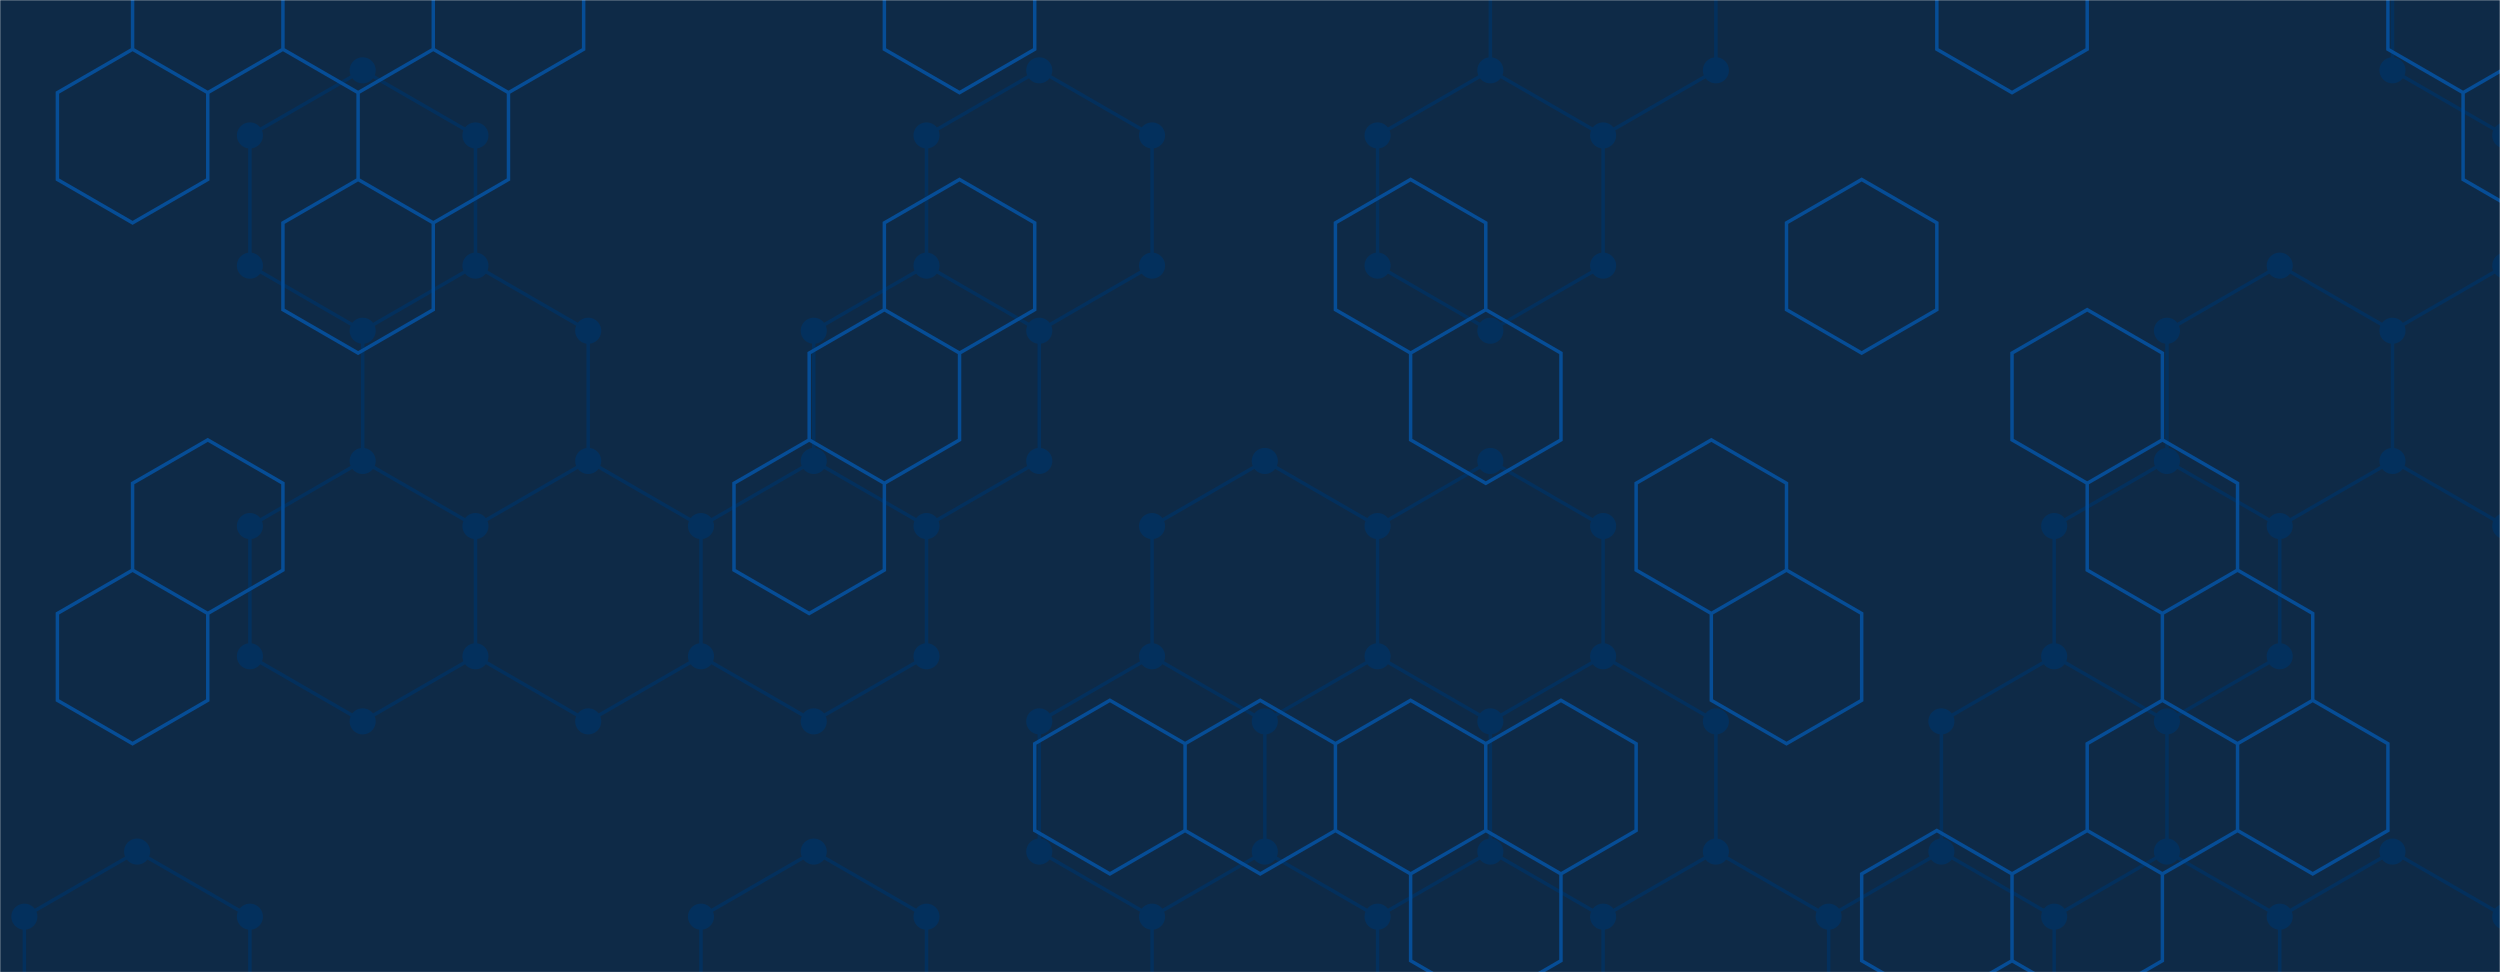 <svg xmlns="http://www.w3.org/2000/svg" version="1.1" xmlns:xlink="http://www.w3.org/1999/xlink" xmlns:svgjs="http://svgjs.com/svgjs" width="1440" height="560" preserveAspectRatio="none" viewBox="0 0 1440 560"><g mask="url(&quot;#SvgjsMask1217&quot;)" fill="none"><rect width="1440" height="560" x="0" y="0" fill="#0e2a47"></rect><path d="M78.99 490.51L143.95 528.01L143.95 603.01L78.99 640.51L14.04 603.01L14.04 528.01zM208.9 40.51L273.86 78.01L273.86 153.01L208.9 190.51L143.95 153.01L143.95 78.01zM208.9 265.51L273.86 303.01L273.86 378.01L208.9 415.51L143.95 378.01L143.95 303.01zM273.86 153.01L338.81 190.51L338.81 265.51L273.86 303.01L208.9 265.51L208.9 190.51zM338.81 265.51L403.76 303.01L403.76 378.01L338.81 415.51L273.86 378.01L273.86 303.01zM468.72 265.51L533.67 303.01L533.67 378.01L468.72 415.51L403.76 378.01L403.76 303.01zM468.72 490.51L533.67 528.01L533.67 603.01L468.72 640.51L403.76 603.01L403.76 528.01zM598.62 40.51L663.58 78.01L663.58 153.01L598.62 190.51L533.67 153.01L533.67 78.01zM533.67 153.01L598.62 190.51L598.62 265.51L533.67 303.01L468.72 265.51L468.72 190.51zM728.53 265.51L793.49 303.01L793.49 378.01L728.53 415.51L663.58 378.01L663.58 303.01zM663.58 378.01L728.53 415.51L728.53 490.51L663.58 528.01L598.62 490.51L598.62 415.51zM728.53 490.51L793.49 528.01L793.49 603.01L728.53 640.51L663.58 603.01L663.58 528.01zM858.44 40.51L923.39 78.01L923.39 153.01L858.44 190.51L793.48 153.01L793.48 78.01zM858.44 265.51L923.39 303.01L923.39 378.01L858.44 415.51L793.48 378.01L793.48 303.01zM858.44 490.51L923.39 528.01L923.39 603.01L858.44 640.51L793.48 603.01L793.48 528.01zM923.39 -71.99L988.35 -34.49L988.35 40.51L923.39 78.01L858.44 40.51L858.44 -34.49zM923.39 378.01L988.35 415.51L988.35 490.51L923.39 528.01L858.44 490.51L858.44 415.51zM988.35 490.51L1053.3 528.01L1053.3 603.01L988.35 640.51L923.39 603.01L923.39 528.01zM1118.25 490.51L1183.21 528.01L1183.21 603.01L1118.25 640.51L1053.3 603.01L1053.3 528.01zM1248.16 265.51L1313.11 303.01L1313.11 378.01L1248.16 415.51L1183.21 378.01L1183.21 303.01zM1183.21 378.01L1248.16 415.51L1248.16 490.51L1183.21 528.01L1118.25 490.51L1118.25 415.51zM1248.16 490.51L1313.11 528.01L1313.11 603.01L1248.16 640.51L1183.21 603.01L1183.21 528.01zM1313.12 153.01L1378.07 190.51L1378.07 265.51L1313.12 303.01L1248.16 265.51L1248.16 190.51zM1378.07 490.51L1443.02 528.01L1443.02 603.01L1378.07 640.51L1313.12 603.01L1313.12 528.01zM1443.02 -71.99L1507.98 -34.49L1507.98 40.51L1443.02 78.01L1378.07 40.51L1378.07 -34.49zM1443.02 153.01L1507.98 190.51L1507.98 265.51L1443.02 303.01L1378.07 265.51L1378.07 190.51z" stroke="#03305d" stroke-width="2"></path><path d="M71.49 490.51 a7.5 7.5 0 1 0 15 0 a7.5 7.5 0 1 0 -15 0zM136.45 528.01 a7.5 7.5 0 1 0 15 0 a7.5 7.5 0 1 0 -15 0zM136.45 603.01 a7.5 7.5 0 1 0 15 0 a7.5 7.5 0 1 0 -15 0zM71.49 640.51 a7.5 7.5 0 1 0 15 0 a7.5 7.5 0 1 0 -15 0zM6.54 603.01 a7.5 7.5 0 1 0 15 0 a7.5 7.5 0 1 0 -15 0zM6.54 528.01 a7.5 7.5 0 1 0 15 0 a7.5 7.5 0 1 0 -15 0zM201.4 40.51 a7.5 7.5 0 1 0 15 0 a7.5 7.5 0 1 0 -15 0zM266.36 78.01 a7.5 7.5 0 1 0 15 0 a7.5 7.5 0 1 0 -15 0zM266.36 153.01 a7.5 7.5 0 1 0 15 0 a7.5 7.5 0 1 0 -15 0zM201.4 190.51 a7.5 7.5 0 1 0 15 0 a7.5 7.5 0 1 0 -15 0zM136.45 153.01 a7.5 7.5 0 1 0 15 0 a7.5 7.5 0 1 0 -15 0zM136.45 78.01 a7.5 7.5 0 1 0 15 0 a7.5 7.5 0 1 0 -15 0zM201.4 265.51 a7.5 7.5 0 1 0 15 0 a7.5 7.5 0 1 0 -15 0zM266.36 303.01 a7.5 7.5 0 1 0 15 0 a7.5 7.5 0 1 0 -15 0zM266.36 378.01 a7.5 7.5 0 1 0 15 0 a7.5 7.5 0 1 0 -15 0zM201.4 415.51 a7.5 7.5 0 1 0 15 0 a7.5 7.5 0 1 0 -15 0zM136.45 378.01 a7.5 7.5 0 1 0 15 0 a7.5 7.5 0 1 0 -15 0zM136.45 303.01 a7.5 7.5 0 1 0 15 0 a7.5 7.5 0 1 0 -15 0zM331.31 190.51 a7.5 7.5 0 1 0 15 0 a7.5 7.5 0 1 0 -15 0zM331.31 265.51 a7.5 7.5 0 1 0 15 0 a7.5 7.5 0 1 0 -15 0zM396.26 303.01 a7.5 7.5 0 1 0 15 0 a7.5 7.5 0 1 0 -15 0zM396.26 378.01 a7.5 7.5 0 1 0 15 0 a7.5 7.5 0 1 0 -15 0zM331.31 415.51 a7.5 7.5 0 1 0 15 0 a7.5 7.5 0 1 0 -15 0zM461.22 265.51 a7.5 7.5 0 1 0 15 0 a7.5 7.5 0 1 0 -15 0zM526.17 303.01 a7.5 7.5 0 1 0 15 0 a7.5 7.5 0 1 0 -15 0zM526.17 378.01 a7.5 7.5 0 1 0 15 0 a7.5 7.5 0 1 0 -15 0zM461.22 415.51 a7.5 7.5 0 1 0 15 0 a7.5 7.5 0 1 0 -15 0zM461.22 490.51 a7.5 7.5 0 1 0 15 0 a7.5 7.5 0 1 0 -15 0zM526.17 528.01 a7.5 7.5 0 1 0 15 0 a7.5 7.5 0 1 0 -15 0zM526.17 603.01 a7.5 7.5 0 1 0 15 0 a7.5 7.5 0 1 0 -15 0zM461.22 640.51 a7.5 7.5 0 1 0 15 0 a7.5 7.5 0 1 0 -15 0zM396.26 603.01 a7.5 7.5 0 1 0 15 0 a7.5 7.5 0 1 0 -15 0zM396.26 528.01 a7.5 7.5 0 1 0 15 0 a7.5 7.5 0 1 0 -15 0zM591.12 40.51 a7.5 7.5 0 1 0 15 0 a7.5 7.5 0 1 0 -15 0zM656.08 78.01 a7.5 7.5 0 1 0 15 0 a7.5 7.5 0 1 0 -15 0zM656.08 153.01 a7.5 7.5 0 1 0 15 0 a7.5 7.5 0 1 0 -15 0zM591.12 190.51 a7.5 7.5 0 1 0 15 0 a7.5 7.5 0 1 0 -15 0zM526.17 153.01 a7.5 7.5 0 1 0 15 0 a7.5 7.5 0 1 0 -15 0zM526.17 78.01 a7.5 7.5 0 1 0 15 0 a7.5 7.5 0 1 0 -15 0zM591.12 265.51 a7.5 7.5 0 1 0 15 0 a7.5 7.5 0 1 0 -15 0zM461.22 190.51 a7.5 7.5 0 1 0 15 0 a7.5 7.5 0 1 0 -15 0zM721.03 265.51 a7.5 7.5 0 1 0 15 0 a7.5 7.5 0 1 0 -15 0zM785.99 303.01 a7.5 7.5 0 1 0 15 0 a7.5 7.5 0 1 0 -15 0zM785.99 378.01 a7.5 7.5 0 1 0 15 0 a7.5 7.5 0 1 0 -15 0zM721.03 415.51 a7.5 7.5 0 1 0 15 0 a7.5 7.5 0 1 0 -15 0zM656.08 378.01 a7.5 7.5 0 1 0 15 0 a7.5 7.5 0 1 0 -15 0zM656.08 303.01 a7.5 7.5 0 1 0 15 0 a7.5 7.5 0 1 0 -15 0zM721.03 490.51 a7.5 7.5 0 1 0 15 0 a7.5 7.5 0 1 0 -15 0zM656.08 528.01 a7.5 7.5 0 1 0 15 0 a7.5 7.5 0 1 0 -15 0zM591.12 490.51 a7.5 7.5 0 1 0 15 0 a7.5 7.5 0 1 0 -15 0zM591.12 415.51 a7.5 7.5 0 1 0 15 0 a7.5 7.5 0 1 0 -15 0zM785.99 528.01 a7.5 7.5 0 1 0 15 0 a7.5 7.5 0 1 0 -15 0zM785.99 603.01 a7.5 7.5 0 1 0 15 0 a7.5 7.5 0 1 0 -15 0zM721.03 640.51 a7.5 7.5 0 1 0 15 0 a7.5 7.5 0 1 0 -15 0zM656.08 603.01 a7.5 7.5 0 1 0 15 0 a7.5 7.5 0 1 0 -15 0zM850.94 40.51 a7.5 7.5 0 1 0 15 0 a7.5 7.5 0 1 0 -15 0zM915.89 78.01 a7.5 7.5 0 1 0 15 0 a7.5 7.5 0 1 0 -15 0zM915.89 153.01 a7.5 7.5 0 1 0 15 0 a7.5 7.5 0 1 0 -15 0zM850.94 190.51 a7.5 7.5 0 1 0 15 0 a7.5 7.5 0 1 0 -15 0zM785.98 153.01 a7.5 7.5 0 1 0 15 0 a7.5 7.5 0 1 0 -15 0zM785.98 78.01 a7.5 7.5 0 1 0 15 0 a7.5 7.5 0 1 0 -15 0zM850.94 265.51 a7.5 7.5 0 1 0 15 0 a7.5 7.5 0 1 0 -15 0zM915.89 303.01 a7.5 7.5 0 1 0 15 0 a7.5 7.5 0 1 0 -15 0zM915.89 378.01 a7.5 7.5 0 1 0 15 0 a7.5 7.5 0 1 0 -15 0zM850.94 415.51 a7.5 7.5 0 1 0 15 0 a7.5 7.5 0 1 0 -15 0zM785.98 378.01 a7.5 7.5 0 1 0 15 0 a7.5 7.5 0 1 0 -15 0zM785.98 303.01 a7.5 7.5 0 1 0 15 0 a7.5 7.5 0 1 0 -15 0zM850.94 490.51 a7.5 7.5 0 1 0 15 0 a7.5 7.5 0 1 0 -15 0zM915.89 528.01 a7.5 7.5 0 1 0 15 0 a7.5 7.5 0 1 0 -15 0zM915.89 603.01 a7.5 7.5 0 1 0 15 0 a7.5 7.5 0 1 0 -15 0zM850.94 640.51 a7.5 7.5 0 1 0 15 0 a7.5 7.5 0 1 0 -15 0zM785.98 603.01 a7.5 7.5 0 1 0 15 0 a7.5 7.5 0 1 0 -15 0zM785.98 528.01 a7.5 7.5 0 1 0 15 0 a7.5 7.5 0 1 0 -15 0zM915.89 -71.99 a7.5 7.5 0 1 0 15 0 a7.5 7.5 0 1 0 -15 0zM980.85 -34.49 a7.5 7.5 0 1 0 15 0 a7.5 7.5 0 1 0 -15 0zM980.85 40.51 a7.5 7.5 0 1 0 15 0 a7.5 7.5 0 1 0 -15 0zM850.94 -34.49 a7.5 7.5 0 1 0 15 0 a7.5 7.5 0 1 0 -15 0zM980.85 415.51 a7.5 7.5 0 1 0 15 0 a7.5 7.5 0 1 0 -15 0zM980.85 490.51 a7.5 7.5 0 1 0 15 0 a7.5 7.5 0 1 0 -15 0zM1045.8 528.01 a7.5 7.5 0 1 0 15 0 a7.5 7.5 0 1 0 -15 0zM1045.8 603.01 a7.5 7.5 0 1 0 15 0 a7.5 7.5 0 1 0 -15 0zM980.85 640.51 a7.5 7.5 0 1 0 15 0 a7.5 7.5 0 1 0 -15 0zM1110.75 490.51 a7.5 7.5 0 1 0 15 0 a7.5 7.5 0 1 0 -15 0zM1175.71 528.01 a7.5 7.5 0 1 0 15 0 a7.5 7.5 0 1 0 -15 0zM1175.71 603.01 a7.5 7.5 0 1 0 15 0 a7.5 7.5 0 1 0 -15 0zM1110.75 640.51 a7.5 7.5 0 1 0 15 0 a7.5 7.5 0 1 0 -15 0zM1240.66 265.51 a7.5 7.5 0 1 0 15 0 a7.5 7.5 0 1 0 -15 0zM1305.61 303.01 a7.5 7.5 0 1 0 15 0 a7.5 7.5 0 1 0 -15 0zM1305.61 378.01 a7.5 7.5 0 1 0 15 0 a7.5 7.5 0 1 0 -15 0zM1240.66 415.51 a7.5 7.5 0 1 0 15 0 a7.5 7.5 0 1 0 -15 0zM1175.71 378.01 a7.5 7.5 0 1 0 15 0 a7.5 7.5 0 1 0 -15 0zM1175.71 303.01 a7.5 7.5 0 1 0 15 0 a7.5 7.5 0 1 0 -15 0zM1240.66 490.51 a7.5 7.5 0 1 0 15 0 a7.5 7.5 0 1 0 -15 0zM1110.75 415.51 a7.5 7.5 0 1 0 15 0 a7.5 7.5 0 1 0 -15 0zM1305.61 528.01 a7.5 7.5 0 1 0 15 0 a7.5 7.5 0 1 0 -15 0zM1305.61 603.01 a7.5 7.5 0 1 0 15 0 a7.5 7.5 0 1 0 -15 0zM1240.66 640.51 a7.5 7.5 0 1 0 15 0 a7.5 7.5 0 1 0 -15 0zM1305.62 153.01 a7.5 7.5 0 1 0 15 0 a7.5 7.5 0 1 0 -15 0zM1370.57 190.51 a7.5 7.5 0 1 0 15 0 a7.5 7.5 0 1 0 -15 0zM1370.57 265.51 a7.5 7.5 0 1 0 15 0 a7.5 7.5 0 1 0 -15 0zM1305.62 303.01 a7.5 7.5 0 1 0 15 0 a7.5 7.5 0 1 0 -15 0zM1240.66 190.51 a7.5 7.5 0 1 0 15 0 a7.5 7.5 0 1 0 -15 0zM1370.57 490.51 a7.5 7.5 0 1 0 15 0 a7.5 7.5 0 1 0 -15 0zM1435.52 528.01 a7.5 7.5 0 1 0 15 0 a7.5 7.5 0 1 0 -15 0zM1435.52 603.01 a7.5 7.5 0 1 0 15 0 a7.5 7.5 0 1 0 -15 0zM1370.57 640.51 a7.5 7.5 0 1 0 15 0 a7.5 7.5 0 1 0 -15 0zM1305.62 603.01 a7.5 7.5 0 1 0 15 0 a7.5 7.5 0 1 0 -15 0zM1305.62 528.01 a7.5 7.5 0 1 0 15 0 a7.5 7.5 0 1 0 -15 0zM1435.52 -71.99 a7.5 7.5 0 1 0 15 0 a7.5 7.5 0 1 0 -15 0zM1500.48 -34.49 a7.5 7.5 0 1 0 15 0 a7.5 7.5 0 1 0 -15 0zM1500.48 40.51 a7.5 7.5 0 1 0 15 0 a7.5 7.5 0 1 0 -15 0zM1435.52 78.01 a7.5 7.5 0 1 0 15 0 a7.5 7.5 0 1 0 -15 0zM1370.57 40.51 a7.5 7.5 0 1 0 15 0 a7.5 7.5 0 1 0 -15 0zM1370.57 -34.49 a7.5 7.5 0 1 0 15 0 a7.5 7.5 0 1 0 -15 0zM1435.52 153.01 a7.5 7.5 0 1 0 15 0 a7.5 7.5 0 1 0 -15 0zM1500.48 190.51 a7.5 7.5 0 1 0 15 0 a7.5 7.5 0 1 0 -15 0zM1500.48 265.51 a7.5 7.5 0 1 0 15 0 a7.5 7.5 0 1 0 -15 0zM1435.52 303.01 a7.5 7.5 0 1 0 15 0 a7.5 7.5 0 1 0 -15 0z" fill="#03305d"></path><path d="M76.36 28.37L119.67 53.37L119.67 103.37L76.36 128.37L33.06 103.37L33.06 53.37zM76.36 328.37L119.67 353.37L119.67 403.37L76.36 428.37L33.06 403.37L33.06 353.37zM119.67 -46.63L162.97 -21.63L162.97 28.37L119.67 53.37L76.36 28.37L76.36 -21.63zM119.67 253.37L162.97 278.37L162.97 328.37L119.67 353.37L76.36 328.37L76.36 278.37zM206.27 -46.63L249.57 -21.63L249.57 28.37L206.27 53.37L162.97 28.37L162.97 -21.63zM249.57 28.37L292.88 53.37L292.88 103.37L249.57 128.37L206.27 103.37L206.27 53.37zM206.27 103.37L249.57 128.37L249.57 178.37L206.27 203.37L162.97 178.37L162.97 128.37zM292.88 -46.63L336.18 -21.63L336.18 28.37L292.88 53.37L249.57 28.37L249.57 -21.63zM509.39 178.37L552.69 203.37L552.69 253.37L509.39 278.37L466.09 253.37L466.09 203.37zM466.09 253.37L509.39 278.37L509.39 328.37L466.09 353.37L422.78 328.37L422.78 278.37zM552.69 -46.63L595.99 -21.63L595.99 28.37L552.69 53.37L509.39 28.37L509.39 -21.63zM552.69 103.37L595.99 128.37L595.99 178.37L552.69 203.37L509.39 178.37L509.39 128.37zM639.3 403.37L682.6 428.37L682.6 478.37L639.3 503.37L595.99 478.37L595.99 428.37zM725.9 403.37L769.2 428.37L769.2 478.37L725.9 503.37L682.6 478.37L682.6 428.37zM812.51 103.37L855.81 128.37L855.81 178.37L812.51 203.37L769.2 178.37L769.2 128.37zM855.81 178.37L899.11 203.37L899.11 253.37L855.81 278.37L812.51 253.37L812.51 203.37zM812.51 403.37L855.81 428.37L855.81 478.37L812.51 503.37L769.2 478.37L769.2 428.37zM855.81 478.37L899.11 503.37L899.11 553.37L855.81 578.37L812.51 553.37L812.51 503.37zM899.11 403.37L942.41 428.37L942.41 478.37L899.11 503.37L855.81 478.37L855.81 428.37zM985.72 253.37L1029.02 278.37L1029.02 328.37L985.72 353.37L942.41 328.37L942.41 278.37zM1029.02 328.37L1072.32 353.37L1072.32 403.37L1029.02 428.37L985.72 403.37L985.72 353.37zM1072.32 103.37L1115.62 128.37L1115.62 178.37L1072.32 203.37L1029.02 178.37L1029.02 128.37zM1115.62 478.37L1158.92 503.37L1158.92 553.37L1115.62 578.37L1072.32 553.37L1072.32 503.37zM1158.92 -46.63L1202.23 -21.63L1202.23 28.37L1158.92 53.37L1115.62 28.37L1115.62 -21.63zM1202.23 178.37L1245.53 203.37L1245.53 253.37L1202.23 278.37L1158.92 253.37L1158.92 203.37zM1202.23 478.37L1245.53 503.37L1245.53 553.37L1202.23 578.37L1158.92 553.37L1158.92 503.37zM1245.53 253.37L1288.83 278.37L1288.83 328.37L1245.53 353.37L1202.23 328.37L1202.23 278.37zM1288.83 328.37L1332.13 353.37L1332.13 403.37L1288.83 428.37L1245.53 403.37L1245.53 353.37zM1245.53 403.37L1288.83 428.37L1288.83 478.37L1245.53 503.37L1202.23 478.37L1202.23 428.37zM1332.13 403.37L1375.44 428.37L1375.44 478.37L1332.13 503.37L1288.83 478.37L1288.83 428.37zM1418.74 -46.63L1462.04 -21.63L1462.04 28.37L1418.74 53.37L1375.44 28.37L1375.44 -21.63zM1462.04 28.37L1505.35 53.37L1505.35 103.37L1462.04 128.37L1418.74 103.37L1418.74 53.37z" stroke="rgba(6, 80, 156, 0.93)" stroke-width="2"></path></g><defs><mask id="SvgjsMask1217"><rect width="1440" height="560" fill="#ffffff"></rect></mask></defs></svg>